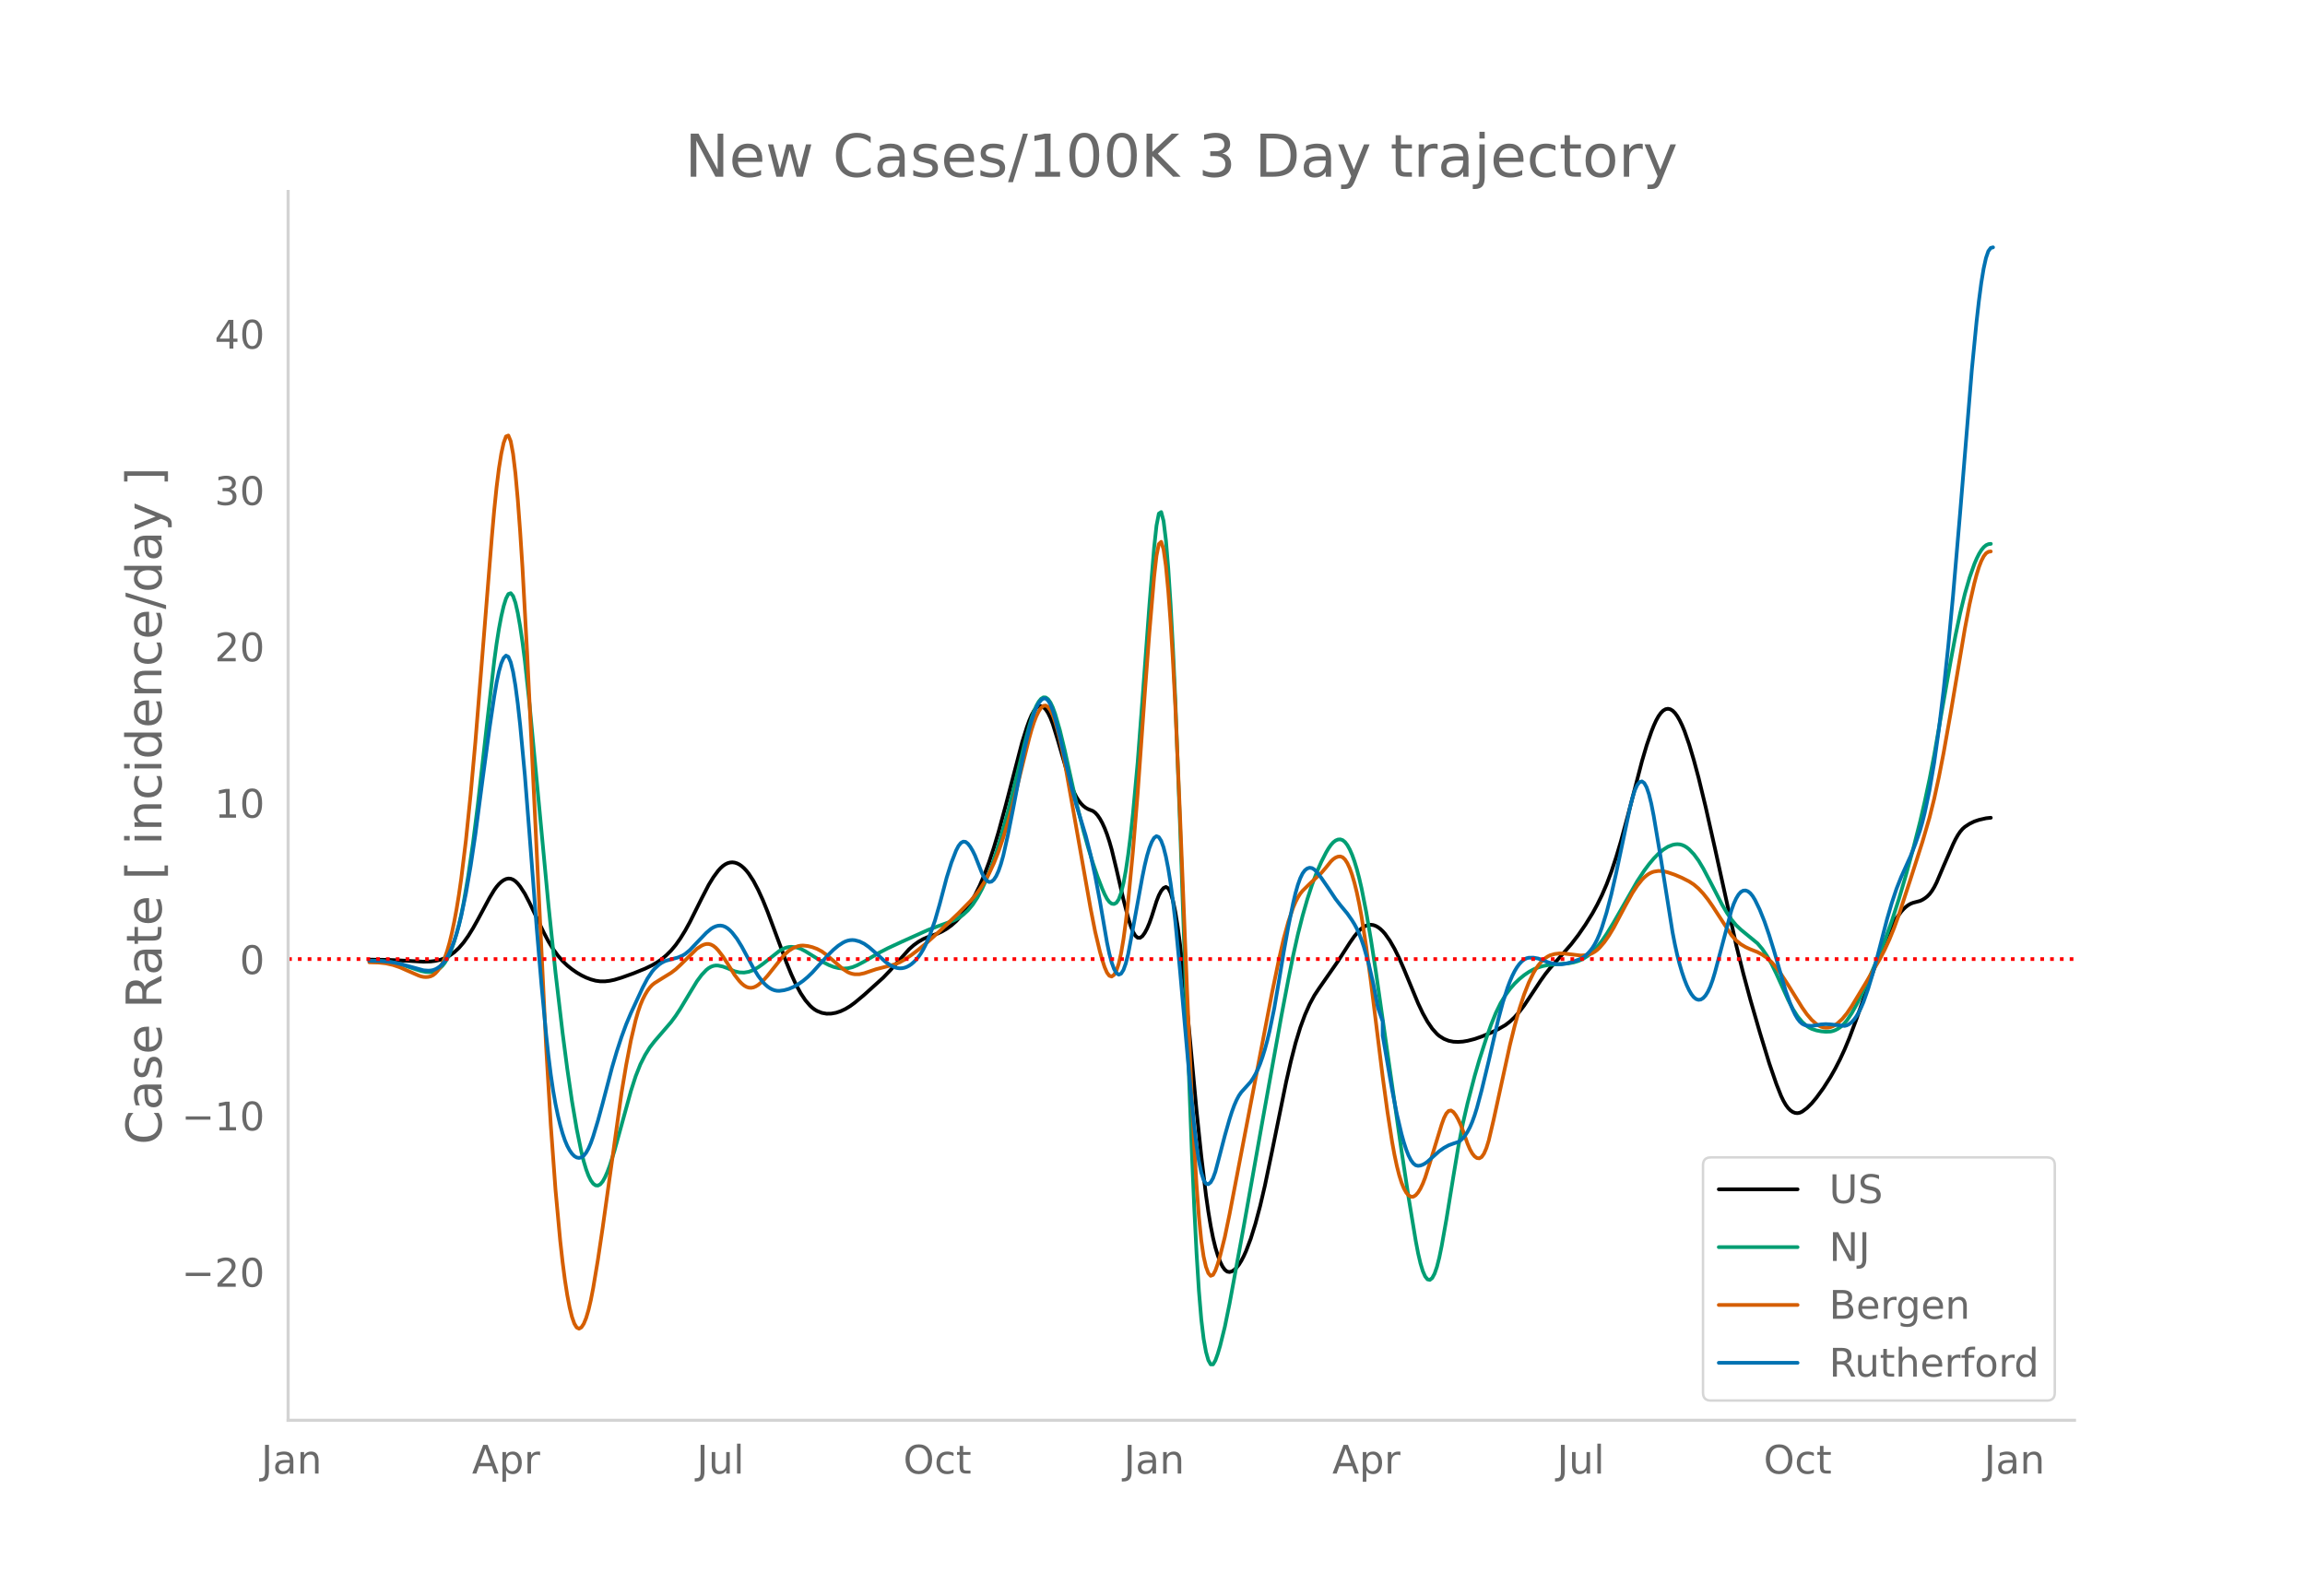 <svg height="864" viewBox="0 0 936 648" width="1248" xmlns="http://www.w3.org/2000/svg" xmlns:xlink="http://www.w3.org/1999/xlink"><defs><style>*{stroke-linecap:butt;stroke-linejoin:round}</style></defs><g id="figure_1"><path d="M0 648h936V0H0z" style="fill:#fff" id="patch_1"/><g id="axes_1"><path d="M117 576.72h725.4V77.76H117z" style="fill:none" id="patch_2"/><path clip-path="url(#pb356f3d63e)" d="m149.973 389.67 7.657.094 5.742.279 8.614.47 2.872-.09 1.914-.23 1.914-.432 1.915-.664 1.914-1.008 1.914-1.379 1.914-1.768 1.914-2.229 1.915-2.703 1.914-3.097L194 373.5l4.786-8.91 1.914-3.183.957-1.325.957-1.11.957-.895.957-.68.958-.456.957-.204.957.081.957.372.957.664.957.946.957 1.186 1.915 2.956 1.914 3.696 5.742 11.998 1.915 3.649 1.914 3.124 1.914 2.615 1.914 2.207 1.915 1.83 1.914 1.535 1.914 1.328 1.914 1.124 1.915.927 1.914.73 1.914.523 1.914.264 1.915-.004 1.914-.228 1.914-.405 2.871-.867 4.786-1.709 4.786-1.941 2.87-1.395 1.915-1.092 1.914-1.334 1.915-1.602 1.914-1.896 1.914-2.29 1.914-2.707 1.915-3.104 1.914-3.478 4.785-9.598 2.872-5.553 1.914-3.113 1.914-2.59.957-1.063.957-.869.958-.67.957-.47.957-.27.957-.08.957.108.957.293.957.479.957.664.958.845.957 1.026.957 1.206 1.914 2.948 1.914 3.636 1.914 4.199 1.915 4.724 3.828 10.277 3.829 10.305 1.914 4.689 1.914 4.19 1.914 3.534 1.915 2.87 1.914 2.221.957.873.957.716.957.562 1.914.758 1.915.348 1.914-.039 1.914-.345 1.914-.632 1.915-.91 1.914-1.163 1.914-1.402 3.829-3.205 7.657-6.911 2.87-2.987 7.658-8.568 1.914-1.691 1.914-1.37 1.915-1.093 1.914-.828 3.828-1.358 1.914-.888 1.915-1.112 1.914-1.397 1.914-1.697 1.914-2.049 1.915-2.412 1.914-2.808 1.914-3.327 1.914-3.88 1.915-4.488 1.914-5.154 1.914-5.808 1.914-6.41 2.872-10.639 6.7-25.755 1.914-6.09.957-2.64.957-2.242.957-1.722.957-1.18.957-.635.957-.094.958.433.957.95.957 1.461.957 1.975.957 2.488 1.914 6.189 4.786 16.431.957 2.754.957 2.335.957 1.915.957 1.512.957 1.193.958.957.957.739.957.52 1.914.759.957.708.957 1.051.957 1.396.958 1.74.957 2.092.957 2.48.957 2.906.957 3.338 1.914 7.925 2.872 12.435 1.914 7.408.957 3.118.957 2.392.957 1.615.957.838.957.061.958-.689.957-1.308.957-1.795.957-2.257.957-2.718 1.914-6.082.957-2.44.957-1.794.958-1.148.957-.442.957.561.957 1.86.957 3.22.957 4.578.957 5.938.957 7.231 1.915 17.042 1.914 19.42 2.871 31.01 1.915 18.41 1.914 15.942.957 6.7.957 5.767.957 4.836.957 3.932.957 3.168.957 2.542.958 1.944.957 1.347.957.75.957.176.957-.277.957-.61.957-.919.957-1.227.958-1.533.957-1.827.957-2.108 1.914-5.053 1.914-6.151 1.914-7.184 1.915-8.2 2.871-13.776 5.743-28.26 1.914-8.394 1.914-7.464 1.914-6.296 1.915-5.183 1.914-4.332 1.914-3.548 1.914-2.883 7.657-11 4.786-7.447 1.914-2.73 1.914-2.273.958-.856.957-.665.957-.473.957-.276.957-.074.957.13.957.332.957.534.958.725.957.907.957 1.088 1.914 2.71 1.914 3.339 1.914 3.874 1.915 4.397 5.742 13.879 1.915 4.045 1.914 3.433 1.914 2.798 1.914 2.14.957.824 1.915 1.198 1.914.763 1.914.376 1.914.08 1.915-.13 1.914-.32 2.871-.735 2.872-1.006 3.828-1.588 2.871-1.386 2.872-1.653 1.914-1.462 1.914-1.826 1.914-2.174 1.915-2.509 2.871-4.318 3.829-5.788 1.914-2.676 1.914-2.397 4.786-5.351 3.828-4.388 2.871-3.732 2.872-4.166 2.871-4.625 1.914-3.496 1.915-3.89 1.914-4.425 1.914-5.105 1.914-5.788 1.915-6.399 2.87-10.599 5.744-22.124 1.914-6.463 1.914-5.53.957-2.402.957-2.093.957-1.719.958-1.332.957-.945.957-.56.957-.178.957.199.957.576.957.954.957 1.324.958 1.666.957 1.978.957 2.284 1.914 5.477 1.914 6.43 1.914 7.12 2.872 11.88 3.828 17.02 8.614 39.214 2.872 11.484 2.871 10.63 3.829 13.234 3.828 12.535 2.871 8.35 1.915 4.849.957 1.987.957 1.644.957 1.302.957.965.957.653.957.367.957.088.958-.193.957-.458 1.914-1.433 1.914-1.89 1.914-2.297 2.872-3.944 2.871-4.497 1.914-3.383 1.915-3.725 1.914-4.137 1.914-4.619 2.871-7.668 3.829-10.889 3.828-10.832 2.872-7.477 1.914-4.466 1.914-3.987 1.914-3.33 1.915-2.63.957-1.054.957-.884.957-.714.957-.544.957-.374 2.872-.765.957-.458.957-.594.957-.743.957-.967.957-1.263.957-1.573.957-1.884 2.872-6.762 3.828-8.784.957-1.964.957-1.696.958-1.41.957-1.124.957-.853 1.914-1.251 1.914-.93 1.915-.65 2.87-.654 1.915-.205h0" style="fill:none;stroke:#000;stroke-linecap:round;stroke-width:1.5" id="line2d_1"/><path clip-path="url(#pb356f3d63e)" d="m149.973 390.133 4.785.117 2.872.272 2.871.499 2.871.747 5.743 1.928 1.914.616 1.915.374 1.914.073.957-.137.957-.317.957-.508.957-.698.957-.905.958-1.196.957-1.571.957-1.963.957-2.355.957-2.746.957-3.153.957-3.63.957-4.18.957-4.742 1.915-11.168 1.914-13.25L194 327.078l3.829-33.8 2.871-24.891.957-7.041.957-6.06.957-5.08.957-4.1.958-3.074.957-1.822.957-.342.957 1.181.957 2.706.957 4.186.957 5.447.957 6.488.958 7.485 1.914 17.885 4.785 50.735 2.872 30.445 2.871 27.544 2.871 24.477 1.915 14.67 1.914 13.106 1.914 11.298 1.914 9.367.957 3.802.958 3.178.957 2.552.957 1.928.957 1.304.957.69.957.083.957-.52.957-1.123.958-1.704.957-2.173.957-2.526 1.914-6.049 6.7-24.316 1.914-5.96 1.914-4.845 1.915-3.798 1.914-3.087 1.914-2.474 6.7-7.772 1.914-2.582 1.914-2.92 3.829-6.385 2.871-4.726 1.914-2.583 1.915-2.029.957-.744.957-.548.957-.352.957-.157.957.029 1.914.403 1.915.696 2.871 1.225 1.914.444 1.915.08 1.914-.32 1.914-.73 1.914-1.107 1.914-1.36 6.7-5.295 1.915-1.033.957-.33.957-.204.957-.08 1.914.18 1.914.6 1.915 1.012 6.7 4.154 2.87 1.467 1.915.747 1.914.476 1.915.202 1.914-.11 1.914-.459 1.914-.776 2.872-1.52 5.742-3.41 3.829-1.985 5.742-2.668 10.529-4.734 3.828-1.445 6.7-2.427 1.914-.988 1.915-1.37 1.914-1.766 1.914-2.276 1.914-2.908 1.914-3.554 1.915-4.244 1.914-4.945 1.914-5.618 1.914-6.263 2.872-10.497 2.871-11.537 3.829-15.833 1.914-7.202.957-3.203.957-2.722.957-2.212.957-1.7.957-1.176.958-.593.957.047.957.702.957 1.355.957 2.008.957 2.635 1.914 6.595 1.915 7.913 4.785 21.588 2.872 11.37 1.914 6.836 1.914 6.231 1.914 5.59 1.915 4.937.957 2.19.957 1.819.957 1.277.957.7.957.122.957-.512.957-1.436.957-2.65.958-3.922.957-5.193.957-6.45.957-7.644.957-8.77 1.914-20.877 1.915-25.195 2.87-38.946 1.915-23.237.957-8.83.957-4.878.957-.614.958 3.65.957 7.82.957 11.514.957 14.732.957 17.857.957 20.98 1.914 50.996 2.872 82.072 1.914 50.303.957 22.312.957 18.861.957 15.177.958 11.492.957 7.973.957 5.276.957 3.403.957 1.695.957-.014.957-1.615.957-2.684.957-3.219 1.915-7.72 1.914-9.4 5.743-31.263 7.657-43.11 7.657-42.527 2.87-15.087 1.915-9.457 1.914-8.561 1.915-7.572 1.914-6.676 1.914-5.874 1.914-5.08 1.915-4.366 1.914-3.728.957-1.612.957-1.37.957-1.06.957-.734.957-.408.957-.071.958.326.957.782.957 1.25.957 1.72.957 2.187.957 2.659.957 3.14.957 3.635.958 4.13 1.914 9.728 1.914 11.254 1.914 12.338 4.786 33.505 5.743 40.022 2.87 18.95 2.872 17.418.957 5.02.958 4.112.957 3.14.957 2.169.957 1.193.957.212.957-.777.957-1.767.957-2.757.957-3.747.958-4.671 1.914-10.786 2.871-17.679 1.914-11.49 1.915-9.822 1.914-8.288 2.871-11.021 1.914-6.597 2.872-8.93 1.914-5.378 1.914-4.737 1.915-3.92 1.914-3.157 1.914-2.641 1.914-2.191 1.914-1.833 1.915-1.565 1.914-1.302 1.914-1.044 1.914-.794 1.915-.557 1.914-.375 2.871-.275 5.743-.465 1.914-.362 1.914-.572 1.915-.861 1.914-1.232 1.914-1.614 1.914-2.03 1.915-2.451 1.914-2.796 2.871-4.69 9.571-16.738 2.872-4.362 1.914-2.569 1.914-2.287 1.914-1.962 1.915-1.596 1.914-1.211 1.914-.751.957-.197.957-.072.958.074.957.242.957.414.957.588.957.758 1.914 1.996 1.914 2.606 1.915 3.206 2.871 5.44 4.786 9.275 1.914 3.239 1.914 2.816 1.914 2.303 1.915 1.796 6.7 5.511 1.914 2.258 1.914 2.792 1.914 3.365 1.914 3.947 4.786 10.592 1.914 3.683 1.914 3.021 1.915 2.294 1.914 1.658.957.624.957.488 1.914.63 1.915.372 1.914.173 1.914-.083.957-.218.957-.354.957-.49.958-.632.957-.793.957-.975.957-1.16 1.914-2.871 1.914-3.412 1.915-3.758 2.871-6.231 3.828-8.83 2.872-7.185 2.871-8.013 2.872-8.909 2.87-9.76 2.872-10.431 2.872-11.275 1.914-8.284 1.914-8.985 1.914-9.903 2.872-16.461 3.828-21.717 1.914-10.202 1.915-9.103 1.914-7.853 1.914-6.624 1.914-5.414.957-2.248.958-1.91.957-1.542.957-1.168.957-.795.957-.42.957-.118h0" style="fill:none;stroke:#009e73;stroke-linecap:round;stroke-width:1.5" id="line2d_2"/><path clip-path="url(#pb356f3d63e)" d="m149.973 390.759 3.828.108 2.872.316 2.87.639 2.872.977 2.872 1.284 4.785 2.096.957.318.957.195.958.062.957-.072.957-.22.957-.443.957-.742.957-1.056.957-1.37.957-1.708.958-2.164.957-2.738.957-3.337.957-3.935.957-4.534.957-5.149.957-5.846.957-6.625 1.915-15.64 1.914-18.682 1.914-21.144 2.871-35.603 3.829-47.805.957-10.814.957-9.293.957-7.646.957-5.999.957-4.35.958-2.608.957-.383.957 2.32.957 5.121.957 7.92.957 10.639.957 12.941.957 14.831 1.915 35.084 7.657 158.942 1.914 32.223 1.914 26.208 1.914 20.774.957 8.565.958 7.358.957 6.158.957 4.988.957 3.848.957 2.714.957 1.58.957.467.957-.54.957-1.443.958-2.322.957-3.204.957-4.084.957-4.92 1.914-11.457 1.914-12.883 7.657-54.79 1.915-11.47 1.914-9.962 1.914-8.177.957-3.318.957-2.802.957-2.304.958-1.903.957-1.6.957-1.316.957-1.033.957-.772 3.829-2.395 2.87-1.763 1.915-1.45 1.914-1.766 6.7-6.597 1.914-1.253.958-.434.957-.246.957-.002.957.252.957.507.957.761.957 1.004 1.914 2.487 1.915 2.925 2.871 4.634 1.914 2.462.957 1.002.958.804.957.567.957.32.957.076.957-.171.957-.407.957-.597 1.914-1.613 1.915-2.138 6.7-8.393 1.914-1.72 1.914-1.197 1.914-.711.957-.177.958-.058 1.914.2 1.914.472 1.914.708 1.914 1.016 1.915 1.397 6.7 5.764 1.914 1.242.957.424.957.292.957.16 1.914-.012 1.915-.405 4.785-1.626 7.657-1.989 1.914-.795 1.915-1.06 2.87-1.92 2.872-2.18 3.829-3.191 4.785-4.33 7.657-7.302 4.786-4.86 1.914-2.257 1.914-2.562 1.915-2.98 1.914-3.507 1.914-4.085 1.914-4.836 1.915-5.626 1.914-6.358 1.914-7.03 2.871-11.646 3.829-15.306.957-3.43.957-2.966.957-2.467.957-1.968.957-1.45.958-.841.957-.14.957.578.957 1.299.957 2.017.957 2.715.957 3.312.957 3.804 1.915 9.024 2.871 16.075 7.657 43.404 1.914 9.692 1.914 8.033.958 3.382.957 2.913.957 2.213.957 1.282.957.304.957-.673.957-1.687.957-2.882.957-4.258.958-5.67.957-7.083.957-8.446 1.914-20.006 1.914-23.36 2.872-40.227 1.914-25.54 1.914-22.49.957-8.463.957-4.823.957-.916.958 2.991.957 6.799.957 10.108.957 12.919.957 15.631.957 18.343 1.914 44.525 2.872 71.297 1.914 43.337.957 19.116.957 16.088.957 12.86.958 9.633.957 6.55.957 4.198.957 2.575.957 1.096.957-.38.957-1.77.957-2.713.957-3.21 1.915-7.646 1.914-9.245 17.228-89.796 2.871-13.872 1.915-8.322 1.914-6.977 1.914-5.594.957-2.253.957-1.884.957-1.516.958-1.176 2.87-2.82 4.787-4.472 1.914-2.239 1.914-2.381.957-.913.957-.646.957-.381.957-.088.958.337.957.897.957 1.482.957 2.067.957 2.653.957 3.246.957 3.872.957 4.536.958 5.204 1.914 12.381 1.914 14.219 2.871 23.2 1.915 15.467 1.914 14.057 1.914 12.358.957 5.215.957 4.492.957 3.77.958 3.047.957 2.337.957 1.692.957 1.11.957.54.957-.028.957-.588.957-1.096.958-1.554.957-2.002.957-2.45 1.914-5.948 4.786-15.623.957-2.655.957-1.877.957-1.028.957-.18.957.632.957 1.248.957 1.673.958 2.057.957 2.443 1.914 5.436.957 2.238.957 1.717.957 1.196.957.674.957.126.958-.558.957-1.377.957-2.224.957-3.07 1.914-8.142 6.7-30.69 1.914-7.723 1.914-6.878 1.915-5.875 1.914-4.868 1.914-3.915.957-1.619.957-1.394.958-1.175.957-.98.957-.813.957-.65.957-.485 1.914-.547 1.914-.22 1.915.04 6.7.798 1.914-.123 1.914-.462.957-.4.957-.555.957-.717.958-.88 1.914-2.22 1.914-2.717 1.914-3.187 4.786-9.025 2.871-5.161 1.914-2.9 1.915-2.4.957-.974.957-.816.957-.656.957-.497.957-.342 1.914-.312 1.915.108 1.914.472 2.871.991 2.872 1.233 2.871 1.458 1.914 1.247 1.914 1.64 1.915 2.037 1.914 2.407 1.914 2.749 7.657 11.784 1.914 2.126 1.915 1.55 1.914 1.133 1.914.88 2.871 1.127 1.915 1.02 1.914 1.313 1.914 1.745 1.914 2.21 1.915 2.634 2.871 4.4 5.743 9.25 1.914 2.715 1.914 2.235 1.914 1.715.958.623.957.456.957.29.957.124.957-.041.957-.202.957-.359.957-.513.957-.669 1.915-1.787 1.914-2.328 1.914-2.844 5.743-9.494 5.743-9.751 1.914-3.694 1.914-4.163 1.914-4.7 1.915-5.306 4.785-14.643 4.786-14.96 2.871-9.845 1.914-7.692 1.915-8.842 1.914-9.822 2.871-16.247 5.743-34.074 1.914-10.01 1.914-8.432.957-3.598.958-3.085.957-2.478.957-1.854.957-1.229.957-.604.957-.146h0" style="fill:none;stroke:#d55e00;stroke-linecap:round;stroke-width:1.5" id="line2d_3"/><path clip-path="url(#pb356f3d63e)" d="m149.973 390.139 4.785.108 2.872.25 2.871.456 2.871.675 8.614 2.386 1.915.135.957-.049.957-.173.957-.343.957-.521.957-.7.957-.893.958-1.162.957-1.507.957-1.866.957-2.227.957-2.585.957-2.957.957-3.38.957-3.86 1.915-9.186 1.914-11.094 1.914-12.801 2.871-21.883 2.872-21.23 1.914-12.94.957-5.615.957-4.516.957-3.34.957-2.162.958-.94.957.51.957 2.185.957 3.907.957 5.627.957 7.289.957 8.649 1.915 20.416 1.914 24.293 2.871 37.46 1.914 22.792 1.915 20.527.957 8.79.957 7.657.957 6.523.957 5.436.957 4.585.957 3.967.957 3.397.958 2.827.957 2.27.957 1.785.957 1.372.957.973.957.574.957.174.957-.234.957-.691.958-1.196.957-1.71.957-2.224.957-2.71 1.914-6.31 1.914-7.032 3.829-14.615 1.914-6.49 1.914-5.864 1.915-5.203 1.914-4.548 4.785-10.346 1.915-3.652 1.914-2.847.957-1.12 1.914-1.751.957-.662.958-.521.957-.381 4.785-1.294 1.914-.828.958-.584 1.914-1.572 2.871-3.045 3.829-3.995 1.914-1.62.957-.578.957-.418.957-.254.957-.065.957.149.958.368.957.587.957.802.957.99 1.914 2.474 1.914 3.114 4.786 8.826 1.914 3.119 1.914 2.516.958 1.003.957.835.957.668.957.506.957.345.957.182.957.029 1.915-.252 1.914-.536 1.914-.813 1.914-1.08 1.915-1.336 1.914-1.594 1.914-1.853 2.871-3.21 3.829-4.179 1.914-1.894 1.914-1.593 1.915-1.248.957-.468.957-.334.957-.196.957-.058.957.077 1.914.508 1.915.935 1.914 1.354 2.871 2.494 3.829 3.503 1.914 1.328 1.914.92.957.26.957.112.957-.032.958-.18.957-.334.957-.494.957-.655.957-.816.957-.978.957-1.146.957-1.351.958-1.592.957-1.84 1.914-4.43 1.914-5.5 1.914-6.643 2.872-10.878 1.914-6.084 1.914-4.915.957-1.83.957-1.204.958-.548.957.107.957.738.957 1.237.957 1.608.957 1.951 1.914 4.852.957 2.4.958 1.827.957 1.17.957.512.957-.144.957-.8.957-1.458.957-2.113.957-2.768.958-3.423 1.914-8.511 1.914-9.619 4.786-25.064 1.914-8.128.957-3.445.957-2.912.957-2.36.957-1.81.957-1.258.958-.685.957-.005.957.784.957 1.593.957 2.403.957 3.158 1.914 7.486 2.872 12.42 1.914 8.2 1.914 7.185 1.914 6.182 1.915 6.301 1.914 7.543 1.914 8.836 1.914 10.136 2.872 16.78.957 4.58.957 3.603.957 2.626.957 1.65.957.659.957-.398.958-1.521.957-2.659.957-3.795 1.914-10.193 3.829-21.035.957-4.68.957-3.972.957-3.206.957-2.438.957-1.644.957-.701.957.386.957 1.504.958 2.62.957 3.738.957 4.858.957 5.994.957 7.148.957 8.305 1.914 19.967 3.829 43.337 1.914 19.753.957 7.93.957 6.308.958 4.688.957 3.067.957 1.503.957.231.957-.752.957-1.678.957-2.602 1.914-7.262 1.915-7.363 1.914-6.725.957-2.994.957-2.607.957-2.2.957-1.791.958-1.384 3.828-4.24.957-1.433.957-1.637.957-1.93.957-2.307.958-2.702.957-3.097.957-3.5.957-3.939 1.914-9.315 1.914-11.186 1.915-11.59 1.914-10.526 1.914-9.364.957-4.034.957-3.37.957-2.674.958-1.976.957-1.3.957-.738.957-.288.957.14.957.569.957.965 1.915 2.492 2.87 4.17 2.872 4.318 1.914 2.481 2.872 3.46 1.914 2.75.957 1.554.957 1.782.957 2.11.958 2.46.957 2.808 1.914 6.668 1.914 8.218 1.914 9.913 1.915 5.551v5.717l3.828 22.054 1.914 9.79 1.915 8.136.957 3.427.957 2.943.957 2.404.957 1.856.957 1.307.957.758.957.24.958-.125.957-.337.957-.517.957-.698 4.785-4.266 1.915-1.357 1.914-1.041 1.914-.708 1.914-.618.958-.61.957-.892.957-1.174.957-1.467.957-1.815.957-2.22.957-2.635.957-3.05 1.915-7.148 2.87-11.892 3.83-16.65 1.914-7.128 1.914-6.019.957-2.548.957-2.23.957-1.912.957-1.598.957-1.304.958-1.033.957-.765.957-.498.957-.244 1.914-.027 1.914.35 1.915.7 1.914.763 1.914.542 1.914.297 1.915.01 1.914-.287 2.871-.807 2.872-1.122.957-.524.957-.693.957-.874.957-1.056.957-1.253.957-1.522.957-1.864.958-2.22.957-2.578 1.914-6.169 1.914-7.31 1.914-8.395 5.743-27.151.957-3.817.957-2.992.957-2.101.958-1.21.957-.303.957.68.957 1.735.957 2.808.957 3.88.957 4.876 2.872 17.109 4.785 30.18.957 4.93.957 4.323.958 3.732.957 3.233.957 2.821.957 2.429.957 2.035.957 1.637.957 1.216.957.77.957.32.958-.13.957-.58.957-1.04.957-1.536.957-2.074.957-2.619.957-3.164 6.7-25.253.957-2.645.957-2.117.957-1.587.958-1.06.957-.54.957-.072.957.348.957.758.957 1.168.957 1.56 1.915 3.951 1.914 4.777 1.914 5.551 1.914 6.195 4.786 16.41 1.914 5.335.957 2.32.957 2.015.957 1.638.958 1.247.957.857.957.49.957.245 1.914.134 1.914-.262 1.915-.348 1.914-.122 1.914.11 5.743.621.957-.245.957-.504.957-.764.957-1.027.957-1.312.958-1.617.957-1.926.957-2.237 1.914-5.39 1.914-6.367 1.914-7.091 3.829-14.768 1.914-6.56 1.914-5.78 1.915-4.85 3.828-8.52 1.914-4.833 1.915-5.529.957-3.349.957-3.817 1.914-9.049 1.914-11.183 1.915-13.566 1.914-15.912 1.914-18.063 1.914-20.163 2.872-33.539 4.785-58.473 1.914-19.526.958-8.454.957-7.278.957-5.822.957-4.307.957-2.792.957-1.28.957-.26h0" style="fill:none;stroke:#0072b2;stroke-linecap:round;stroke-width:1.5" id="line2d_4"/><path clip-path="url(#pb356f3d63e)" d="M117 389.443h725.4" style="fill:none;stroke:red;stroke-dasharray:1.5,2.475;stroke-dashoffset:0;stroke-width:1.5" id="line2d_5"/><path d="M117 576.72V77.76" style="fill:none;stroke:#d3d3d3;stroke-linecap:square;stroke-linejoin:miter;stroke-width:1.25" id="patch_3"/><path d="M117 576.72h725.4" style="fill:none;stroke:#d3d3d3;stroke-linecap:square;stroke-linejoin:miter;stroke-width:1.25" id="patch_4"/><g id="matplotlib.axis_1"><g id="xtick_1"><g style="fill:#696969" transform="matrix(.16 0 0 -.16 106.055 598.378)" id="text_1"><defs><path d="M9.813 72.906h9.859V5.078q0-13.187-5-19.14-5-5.954-16.094-5.954h-3.75v8.297h3.078q6.531 0 9.219 3.672Q9.813-4.39 9.813 5.078z" id="DejaVuSans-74"/><path d="M34.281 27.484q-10.89 0-15.093-2.484-4.204-2.484-4.204-8.5 0-4.781 3.157-7.594 3.156-2.797 8.562-2.797 7.485 0 12 5.297 4.516 5.297 4.516 14.078v2zm17.922 3.72V0H43.22v8.297Q40.14 3.328 35.547.953q-4.594-2.375-11.234-2.375-8.391 0-13.36 4.719Q6 8.016 6 15.922q0 9.219 6.172 13.906 6.187 4.688 18.437 4.688h12.61v.89q0 6.203-4.078 9.594-4.078 3.39-11.453 3.39-4.688 0-9.141-1.124-4.438-1.125-8.531-3.375v8.312q4.921 1.906 9.562 2.844 4.64.953 9.031.953 11.875 0 17.735-6.156 5.86-6.14 5.86-18.64z" id="DejaVuSans-97"/><path d="M54.89 33.016V0h-8.984v32.719q0 7.765-3.031 11.61-3.031 3.858-9.078 3.858-7.281 0-11.484-4.64-4.204-4.625-4.204-12.64V0H9.08v54.688h9.03v-8.5q3.235 4.937 7.594 7.374Q30.078 56 35.797 56q9.422 0 14.25-5.828 4.844-5.828 4.844-17.156z" id="DejaVuSans-110"/></defs><use xlink:href="#DejaVuSans-74"/><use x="29.492" xlink:href="#DejaVuSans-97"/><use x="90.771" xlink:href="#DejaVuSans-110"/></g></g><g id="xtick_2"><g style="fill:#696969" transform="matrix(.16 0 0 -.16 191.646 598.378)" id="text_2"><defs><path d="M34.188 63.188 20.797 26.906h26.812zm-5.579 9.718h11.188L67.578 0h-10.25l-6.64 18.703h-32.86L11.188 0H.78z" id="DejaVuSans-65"/><path d="M18.11 8.203v-29H9.077v75.484h9.031v-8.296q2.844 4.875 7.157 7.234Q29.594 56 35.594 56q9.968 0 16.187-7.906 6.235-7.907 6.235-20.797T51.78 6.484q-6.218-7.906-16.187-7.906-6 0-10.328 2.375-4.313 2.375-7.157 7.25zm30.578 19.094q0 9.906-4.079 15.547-4.078 5.64-11.203 5.64-7.14 0-11.218-5.64-4.079-5.64-4.079-15.547 0-9.906 4.078-15.547 4.079-5.64 11.22-5.64 7.124 0 11.202 5.64t4.078 15.547z" id="DejaVuSans-112"/><path d="M41.11 46.297q-1.516.875-3.297 1.281Q36.03 48 33.89 48q-7.625 0-11.703-4.953-4.079-4.953-4.079-14.234V0H9.08v54.688h9.03v-8.5q2.844 4.984 7.375 7.39Q30.031 56 36.531 56q.922 0 2.047-.125 1.125-.11 2.484-.36z" id="DejaVuSans-114"/></defs><use xlink:href="#DejaVuSans-65"/><use x="68.408" xlink:href="#DejaVuSans-112"/><use x="131.885" xlink:href="#DejaVuSans-114"/></g></g><g id="xtick_3"><g style="fill:#696969" transform="matrix(.16 0 0 -.16 282.93 598.378)" id="text_3"><defs><path d="M8.5 21.578v33.11h8.984V21.922q0-7.766 3.016-11.656 3.031-3.875 9.094-3.875 7.265 0 11.484 4.64 4.234 4.64 4.234 12.656v31h8.985V0h-8.984v8.406Q42.047 3.422 37.718 1q-4.313-2.422-10.032-2.422-9.421 0-14.312 5.86Q8.5 10.296 8.5 21.578zM31.11 56z" id="DejaVuSans-117"/><path d="M9.422 75.984h8.984V0H9.422z" id="DejaVuSans-108"/></defs><use xlink:href="#DejaVuSans-74"/><use x="29.492" xlink:href="#DejaVuSans-117"/><use x="92.871" xlink:href="#DejaVuSans-108"/></g></g><g id="xtick_4"><g style="fill:#696969" transform="matrix(.16 0 0 -.16 366.806 598.378)" id="text_4"><defs><path d="M39.406 66.219q-10.75 0-17.078-8.016-6.312-8-6.312-21.828 0-13.766 6.312-21.781 6.328-8 17.078-8 10.735 0 17.016 8 6.281 8.015 6.281 21.781 0 13.828-6.281 21.828-6.281 8.016-17.016 8.016zm0 8q15.328 0 24.5-10.281 9.188-10.282 9.188-27.563 0-17.234-9.188-27.516-9.172-10.28-24.5-10.28-15.375 0-24.593 10.25-9.204 10.265-9.204 27.546t9.204 27.563q9.218 10.28 24.593 10.28z" id="DejaVuSans-79"/><path d="M48.781 52.594v-8.407q-3.812 2.11-7.64 3.157-3.828 1.047-7.735 1.047-8.75 0-13.593-5.547-4.829-5.532-4.829-15.547 0-10.016 4.829-15.563 4.843-5.53 13.593-5.53 3.907 0 7.735 1.046 3.828 1.047 7.64 3.156V2.094Q45.016.344 40.984-.531q-4.015-.89-8.562-.89-12.36 0-19.64 7.765-7.266 7.765-7.266 20.953 0 13.375 7.343 21.031Q20.22 56 33.016 56q4.14 0 8.093-.86 3.953-.843 7.672-2.546z" id="DejaVuSans-99"/><path d="M18.313 70.219V54.688h18.5v-6.985h-18.5V18.016q0-6.688 1.828-8.594 1.828-1.906 7.453-1.906h9.218V0h-9.218q-10.407 0-14.36 3.875-3.953 3.89-3.953 14.14v29.688H2.687v6.984h6.594V70.22z" id="DejaVuSans-116"/></defs><use xlink:href="#DejaVuSans-79"/><use x="78.711" xlink:href="#DejaVuSans-99"/><use x="133.691" xlink:href="#DejaVuSans-116"/></g></g><g id="xtick_5"><g style="fill:#696969" transform="matrix(.16 0 0 -.16 456.36 598.378)" id="text_5"><use xlink:href="#DejaVuSans-74"/><use x="29.492" xlink:href="#DejaVuSans-97"/><use x="90.771" xlink:href="#DejaVuSans-110"/></g></g><g id="xtick_6"><g style="fill:#696969" transform="matrix(.16 0 0 -.16 540.994 598.378)" id="text_6"><use xlink:href="#DejaVuSans-65"/><use x="68.408" xlink:href="#DejaVuSans-112"/><use x="131.885" xlink:href="#DejaVuSans-114"/></g></g><g id="xtick_7"><g style="fill:#696969" transform="matrix(.16 0 0 -.16 632.28 598.378)" id="text_7"><use xlink:href="#DejaVuSans-74"/><use x="29.492" xlink:href="#DejaVuSans-117"/><use x="92.871" xlink:href="#DejaVuSans-108"/></g></g><g id="xtick_8"><g style="fill:#696969" transform="matrix(.16 0 0 -.16 716.154 598.378)" id="text_8"><use xlink:href="#DejaVuSans-79"/><use x="78.711" xlink:href="#DejaVuSans-99"/><use x="133.691" xlink:href="#DejaVuSans-116"/></g></g><g id="xtick_9"><g style="fill:#696969" transform="matrix(.16 0 0 -.16 805.709 598.378)" id="text_9"><use xlink:href="#DejaVuSans-74"/><use x="29.492" xlink:href="#DejaVuSans-97"/><use x="90.771" xlink:href="#DejaVuSans-110"/></g></g></g><g id="matplotlib.axis_2"><g id="ytick_1"><g style="fill:#696969" transform="matrix(.16 0 0 -.16 73.733 522.501)" id="text_10"><defs><path d="M10.594 35.5h62.593v-8.297H10.594z" id="DejaVuSans-8722"/><path d="M19.188 8.297h34.421V0H7.33v8.297q5.609 5.812 15.296 15.594 9.703 9.797 12.188 12.64 4.734 5.313 6.609 9 1.89 3.688 1.89 7.25 0 5.813-4.078 9.469-4.078 3.672-10.625 3.672-4.64 0-9.797-1.61-5.14-1.609-11-4.89v9.969Q13.767 71.78 18.938 73q5.188 1.219 9.485 1.219 11.328 0 18.062-5.672 6.735-5.656 6.735-15.125 0-4.5-1.688-8.531-1.672-4.016-6.125-9.485-1.218-1.422-7.765-8.187-6.532-6.766-18.453-18.922z" id="DejaVuSans-50"/><path d="M31.781 66.406q-7.61 0-11.453-7.5Q16.5 51.422 16.5 36.375q0-14.984 3.828-22.484 3.844-7.5 11.453-7.5 7.672 0 11.5 7.5 3.844 7.5 3.844 22.484 0 15.047-3.844 22.531-3.828 7.5-11.5 7.5zm0 7.813q12.266 0 18.735-9.703 6.468-9.688 6.468-28.141 0-18.406-6.468-28.11-6.47-9.687-18.735-9.687-12.25 0-18.718 9.688-6.47 9.703-6.47 28.109 0 18.453 6.47 28.14Q19.53 74.22 31.78 74.22z" id="DejaVuSans-48"/></defs><use xlink:href="#DejaVuSans-8722"/><use x="83.789" xlink:href="#DejaVuSans-50"/><use x="147.412" xlink:href="#DejaVuSans-48"/></g></g><g id="ytick_2"><g style="fill:#696969" transform="matrix(.16 0 0 -.16 73.733 459.011)" id="text_11"><defs><path d="M12.406 8.297h16.11v55.625l-17.532-3.516v8.985l17.438 3.515h9.86V8.296H54.39V0H12.406z" id="DejaVuSans-49"/></defs><use xlink:href="#DejaVuSans-8722"/><use x="83.789" xlink:href="#DejaVuSans-49"/><use x="147.412" xlink:href="#DejaVuSans-48"/></g></g><g id="ytick_3"><use xlink:href="#DejaVuSans-48" style="fill:#696969" transform="matrix(.16 0 0 -.16 97.32 395.521)" id="text_12"/></g><g id="ytick_4"><g style="fill:#696969" transform="matrix(.16 0 0 -.16 87.14 332.031)" id="text_13"><use xlink:href="#DejaVuSans-49"/><use x="63.623" xlink:href="#DejaVuSans-48"/></g></g><g id="ytick_5"><g style="fill:#696969" transform="matrix(.16 0 0 -.16 87.14 268.541)" id="text_14"><use xlink:href="#DejaVuSans-50"/><use x="63.623" xlink:href="#DejaVuSans-48"/></g></g><g id="ytick_6"><g style="fill:#696969" transform="matrix(.16 0 0 -.16 87.14 205.052)" id="text_15"><defs><path d="M40.578 39.313Q47.656 37.797 51.625 33q3.984-4.781 3.984-11.813 0-10.78-7.422-16.703-7.421-5.906-21.093-5.906-4.578 0-9.438.906-4.86.907-10.031 2.72v9.515q4.094-2.39 8.969-3.61 4.89-1.218 10.218-1.218 9.266 0 14.125 3.656 4.86 3.656 4.86 10.64 0 6.454-4.516 10.079-4.515 3.64-12.562 3.64h-8.5v8.11h8.89q7.266 0 11.125 2.906 3.86 2.906 3.86 8.375 0 5.61-3.985 8.61-3.968 3.015-11.39 3.015-4.063 0-8.703-.89-4.641-.876-10.203-2.72v8.782q5.624 1.562 10.53 2.344 4.907.78 9.25.78 11.235 0 17.766-5.109 6.547-5.093 6.547-13.78 0-6.063-3.468-10.235-3.47-4.172-9.86-5.782z" id="DejaVuSans-51"/></defs><use xlink:href="#DejaVuSans-51"/><use x="63.623" xlink:href="#DejaVuSans-48"/></g></g><g id="ytick_7"><g style="fill:#696969" transform="matrix(.16 0 0 -.16 87.14 141.562)" id="text_16"><defs><path d="M37.797 64.313 12.89 25.39h24.906zm-2.594 8.593H47.61V25.391h10.407v-8.203H47.609V0h-9.812v17.188H4.89v9.515z" id="DejaVuSans-52"/></defs><use xlink:href="#DejaVuSans-52"/><use x="63.623" xlink:href="#DejaVuSans-48"/></g></g><g style="fill:#696969" transform="matrix(0 -.2 -.2 0 65.573 464.8)" id="text_17"><defs><path d="M64.406 67.281v-10.39q-4.984 4.64-10.625 6.922-5.64 2.296-11.984 2.296-12.5 0-19.14-7.64-6.641-7.64-6.641-22.094 0-14.406 6.64-22.047 6.64-7.64 19.14-7.64 6.345 0 11.985 2.296 5.64 2.297 10.625 6.938V5.609Q59.234 2.094 53.437.33q-5.78-1.75-12.218-1.75-16.563 0-26.094 10.124-9.516 10.14-9.516 27.672 0 17.578 9.516 27.703 9.531 10.14 26.094 10.14 6.531 0 12.312-1.734 5.797-1.734 10.875-5.203z" id="DejaVuSans-67"/><path d="M44.281 53.078v-8.5q-3.797 1.953-7.906 2.922-4.094.984-8.5.984-6.688 0-10.031-2.047-3.344-2.046-3.344-6.156 0-3.125 2.39-4.906 2.391-1.781 9.626-3.39l3.078-.688q9.562-2.047 13.593-5.781 4.032-3.735 4.032-10.422 0-7.625-6.032-12.078-6.03-4.438-16.578-4.438-4.39 0-9.156.86Q10.688.296 5.422 2v9.281q4.984-2.594 9.812-3.89 4.829-1.282 9.579-1.282 6.343 0 9.75 2.172 3.421 2.172 3.421 6.125 0 3.656-2.468 5.61-2.453 1.953-10.813 3.765l-3.125.735q-8.344 1.75-12.062 5.39-3.704 3.64-3.704 9.985 0 7.718 5.47 11.906Q16.75 56 26.811 56q4.97 0 9.36-.734 4.406-.72 8.11-2.188z" id="DejaVuSans-115"/><path d="M56.203 29.594v-4.39H14.891q.593-9.282 5.593-14.142 5-4.859 13.938-4.859 5.172 0 10.031 1.266 4.86 1.265 9.656 3.812v-8.5Q49.266.734 44.187-.344 39.11-1.422 33.892-1.422q-13.094 0-20.735 7.61-7.64 7.625-7.64 20.625 0 13.421 7.25 21.296Q20.016 56 32.328 56q11.031 0 17.453-7.11 6.422-7.093 6.422-19.296zm-8.984 2.64q-.094 7.36-4.125 11.75-4.032 4.407-10.672 4.407-7.516 0-12.031-4.25-4.516-4.25-5.203-11.97z" id="DejaVuSans-101"/><path d="M44.39 34.188q3.172-1.079 6.172-4.594 3-3.516 6.032-9.672L66.609 0H56l-9.313 18.703q-3.624 7.328-7.015 9.719-3.39 2.39-9.25 2.39h-10.75V0h-9.86v72.906h22.266q12.5 0 18.656-5.234 6.157-5.219 6.157-15.766 0-6.89-3.203-11.437-3.204-4.532-9.297-6.282zM19.673 64.797V38.922h12.406q7.125 0 10.766 3.297 3.64 3.297 3.64 9.687 0 6.39-3.64 9.64-3.64 3.25-10.766 3.25z" id="DejaVuSans-82"/><path d="M8.594 75.984h20.703V69H17.578V-6.203h11.719v-6.984H8.594z" id="DejaVuSans-91"/><path d="M9.422 54.688h8.984V0H9.422zm0 21.296h8.984v-11.39H9.422z" id="DejaVuSans-105"/><path d="M45.406 46.39v29.594h8.985V0h-8.985v8.203Q42.578 3.328 38.25.953q-4.313-2.375-10.375-2.375-9.906 0-16.14 7.906-6.22 7.922-6.22 20.813 0 12.89 6.22 20.797Q17.968 56 27.874 56q6.063 0 10.375-2.375 4.328-2.36 7.156-7.234zm-30.61-19.093q0-9.906 4.079-15.547 4.078-5.64 11.203-5.64 7.125 0 11.219 5.64 4.11 5.64 4.11 15.547 0 9.906-4.11 15.547-4.094 5.64-11.219 5.64-7.125 0-11.203-5.64-4.078-5.64-4.078-15.547z" id="DejaVuSans-100"/><path d="M25.39 72.906h8.297L8.297-9.28H0z" id="DejaVuSans-47"/><path d="M32.172-5.078q-3.797-9.766-7.422-12.735-3.61-2.984-9.656-2.984H7.906v7.516h5.282q3.703 0 5.75 1.765Q21-9.766 23.483-3.219l1.61 4.094-22.11 53.813H12.5l17.094-42.766 17.093 42.766h9.516z" id="DejaVuSans-121"/><path d="M30.422 75.984v-89.171H9.719v6.984H21.39V69H9.719v6.984z" id="DejaVuSans-93"/></defs><use xlink:href="#DejaVuSans-67"/><use x="69.824" xlink:href="#DejaVuSans-97"/><use x="131.104" xlink:href="#DejaVuSans-115"/><use x="183.203" xlink:href="#DejaVuSans-101"/><use x="244.727" xlink:href="#DejaVuSans-32"/><use x="276.514" xlink:href="#DejaVuSans-82"/><use x="343.746" xlink:href="#DejaVuSans-97"/><use x="405.025" xlink:href="#DejaVuSans-116"/><use x="444.234" xlink:href="#DejaVuSans-101"/><use x="505.758" xlink:href="#DejaVuSans-32"/><use x="537.545" xlink:href="#DejaVuSans-91"/><use x="576.559" xlink:href="#DejaVuSans-32"/><use x="608.346" xlink:href="#DejaVuSans-105"/><use x="636.129" xlink:href="#DejaVuSans-110"/><use x="699.508" xlink:href="#DejaVuSans-99"/><use x="754.488" xlink:href="#DejaVuSans-105"/><use x="782.271" xlink:href="#DejaVuSans-100"/><use x="845.748" xlink:href="#DejaVuSans-101"/><use x="907.271" xlink:href="#DejaVuSans-110"/><use x="970.65" xlink:href="#DejaVuSans-99"/><use x="1025.631" xlink:href="#DejaVuSans-101"/><use x="1087.154" xlink:href="#DejaVuSans-47"/><use x="1120.846" xlink:href="#DejaVuSans-100"/><use x="1184.322" xlink:href="#DejaVuSans-97"/><use x="1245.602" xlink:href="#DejaVuSans-121"/><use x="1304.781" xlink:href="#DejaVuSans-32"/><use x="1336.568" xlink:href="#DejaVuSans-93"/></g></g><g style="fill:#696969" transform="matrix(.24 0 0 -.24 278.113 71.76)" id="text_18"><defs><path d="M9.813 72.906h13.28l32.329-60.984v60.984h9.562V0h-13.28L19.39 60.984V0H9.813z" id="DejaVuSans-78"/><path d="M4.203 54.688h8.985l11.234-42.672 11.172 42.672h10.593l11.235-42.672 11.187 42.672h8.985L63.28 0H52.688L40.922 44.828 29.109 0H18.5z" id="DejaVuSans-119"/><path d="M9.813 72.906h9.859V42.094L52.39 72.906h12.703L28.906 38.922 67.672 0H54.688L19.672 35.11V0h-9.86z" id="DejaVuSans-75"/><path d="M19.672 64.797V8.109h11.922q15.093 0 22.093 6.829 7 6.843 7 21.593 0 14.64-7 21.453-7 6.813-22.093 6.813zm-9.86 8.11h20.266q21.188 0 31.094-8.813 9.922-8.813 9.922-27.563 0-18.86-9.969-27.703Q51.172 0 30.078 0H9.813z" id="DejaVuSans-68"/><path d="M9.422 54.688h8.984V-.984q0-10.438-3.984-15.125-3.969-4.688-12.813-4.688h-3.421v7.61H.594q5.125 0 6.968 2.374 1.86 2.36 1.86 9.829zm0 21.296h8.984v-11.39H9.422z" id="DejaVuSans-106"/><path d="M30.61 48.39q-7.22 0-11.422-5.64-4.204-5.64-4.204-15.453 0-9.813 4.172-15.453 4.188-5.64 11.453-5.64 7.188 0 11.375 5.655 4.203 5.672 4.203 15.438 0 9.719-4.203 15.406-4.187 5.688-11.375 5.688zm0 7.61q11.718 0 18.406-7.625 6.703-7.61 6.703-21.078 0-13.422-6.703-21.078-6.688-7.64-18.407-7.64-11.765 0-18.437 7.64-6.656 7.656-6.656 21.078 0 13.469 6.656 21.078Q18.844 56 30.609 56z" id="DejaVuSans-111"/></defs><use xlink:href="#DejaVuSans-78"/><use x="74.805" xlink:href="#DejaVuSans-101"/><use x="136.328" xlink:href="#DejaVuSans-119"/><use x="218.115" xlink:href="#DejaVuSans-32"/><use x="249.902" xlink:href="#DejaVuSans-67"/><use x="319.727" xlink:href="#DejaVuSans-97"/><use x="381.006" xlink:href="#DejaVuSans-115"/><use x="433.105" xlink:href="#DejaVuSans-101"/><use x="494.629" xlink:href="#DejaVuSans-115"/><use x="546.729" xlink:href="#DejaVuSans-47"/><use x="580.42" xlink:href="#DejaVuSans-49"/><use x="644.043" xlink:href="#DejaVuSans-48"/><use x="707.666" xlink:href="#DejaVuSans-48"/><use x="771.289" xlink:href="#DejaVuSans-75"/><use x="836.865" xlink:href="#DejaVuSans-32"/><use x="868.652" xlink:href="#DejaVuSans-51"/><use x="932.275" xlink:href="#DejaVuSans-32"/><use x="964.063" xlink:href="#DejaVuSans-68"/><use x="1041.064" xlink:href="#DejaVuSans-97"/><use x="1102.344" xlink:href="#DejaVuSans-121"/><use x="1161.523" xlink:href="#DejaVuSans-32"/><use x="1193.311" xlink:href="#DejaVuSans-116"/><use x="1232.52" xlink:href="#DejaVuSans-114"/><use x="1273.633" xlink:href="#DejaVuSans-97"/><use x="1334.912" xlink:href="#DejaVuSans-106"/><use x="1362.695" xlink:href="#DejaVuSans-101"/><use x="1424.219" xlink:href="#DejaVuSans-99"/><use x="1479.199" xlink:href="#DejaVuSans-116"/><use x="1518.408" xlink:href="#DejaVuSans-111"/><use x="1579.59" xlink:href="#DejaVuSans-114"/><use x="1620.703" xlink:href="#DejaVuSans-121"/></g><g id="legend_1"><path d="M694.75 568.72H831.2q3.2 0 3.2-3.2v-92.34q0-3.2-3.2-3.2H694.75q-3.2 0-3.2 3.2v92.34q0 3.2 3.2 3.2z" style="fill:none;opacity:.8;stroke:#ccc;stroke-linejoin:miter" id="patch_5"/><path d="M697.95 482.938h32" style="fill:none;stroke:#000;stroke-linecap:round;stroke-width:1.5" id="line2d_6"/><g style="fill:#696969" transform="matrix(.16 0 0 -.16 742.75 488.538)" id="text_19"><defs><path d="M8.688 72.906h9.921V28.61q0-11.718 4.235-16.875 4.25-5.14 13.781-5.14 9.469 0 13.719 5.14 4.25 5.157 4.25 16.875v44.297H64.5V27.391q0-14.25-7.063-21.532-7.046-7.28-20.812-7.28-13.828 0-20.89 7.28-7.047 7.282-7.047 21.532z" id="DejaVuSans-85"/><path d="M53.516 70.516V60.89q-5.61 2.687-10.594 4-4.984 1.328-9.625 1.328-8.047 0-12.422-3.125t-4.375-8.89q0-4.845 2.906-7.313 2.907-2.453 11.016-3.97l5.953-1.218q11.031-2.11 16.281-7.406 5.25-5.297 5.25-14.172 0-10.61-7.11-16.078-7.093-5.469-20.812-5.469-5.172 0-11.015 1.172Q13.14.922 6.89 3.219v10.156q6-3.36 11.765-5.078 5.766-1.703 11.328-1.703 8.438 0 13.032 3.312 4.593 3.328 4.593 9.485 0 5.359-3.297 8.39-3.296 3.032-10.812 4.547L27.484 33.5q-11.03 2.188-15.968 6.875-4.922 4.688-4.922 13.047 0 9.672 6.812 15.234 6.813 5.563 18.766 5.563 5.14 0 10.453-.938 5.328-.922 10.89-2.765z" id="DejaVuSans-83"/></defs><use xlink:href="#DejaVuSans-85"/><use x="73.193" xlink:href="#DejaVuSans-83"/></g><path d="M697.95 506.423h32" style="fill:none;stroke:#009e73;stroke-linecap:round;stroke-width:1.5" id="line2d_8"/><g style="fill:#696969" transform="matrix(.16 0 0 -.16 742.75 512.023)" id="text_20"><use xlink:href="#DejaVuSans-78"/><use x="74.805" xlink:href="#DejaVuSans-74"/></g><path d="M697.95 529.908h32" style="fill:none;stroke:#d55e00;stroke-linecap:round;stroke-width:1.5" id="line2d_10"/><g style="fill:#696969" transform="matrix(.16 0 0 -.16 742.75 535.508)" id="text_21"><defs><path d="M19.672 34.813V8.108H35.5q7.953 0 11.781 3.297 3.844 3.297 3.844 10.078 0 6.844-3.844 10.078-3.828 3.25-11.781 3.25zm0 29.984V42.828h14.61q7.218 0 10.75 2.703 3.546 2.719 3.546 8.282 0 5.515-3.547 8.25-3.531 2.734-10.75 2.734zm-9.86 8.11h25.204q11.28 0 17.375-4.688Q58.5 63.53 58.5 54.89q0-6.703-3.125-10.657-3.125-3.953-9.188-4.922 7.282-1.562 11.313-6.53 4.031-4.954 4.031-12.376 0-9.765-6.64-15.093Q48.25 0 35.984 0H9.812z" id="DejaVuSans-66"/><path d="M45.406 27.984q0 9.766-4.031 15.125-4.016 5.375-11.297 5.375-7.219 0-11.25-5.375-4.031-5.359-4.031-15.125 0-9.718 4.031-15.093t11.25-5.375q7.281 0 11.297 5.375 4.031 5.375 4.031 15.093zm8.985-21.203q0-13.953-6.203-20.765Q42-20.797 29.203-20.797q-4.734 0-8.937.703-4.203.703-8.157 2.172v8.735q3.954-2.141 7.813-3.157 3.86-1.031 7.86-1.031 8.843 0 13.234 4.61 4.39 4.609 4.39 13.937v4.453q-2.781-4.844-7.125-7.234Q33.938 0 27.875 0 17.828 0 11.672 7.656q-6.156 7.672-6.156 20.328 0 12.688 6.156 20.344Q17.828 56 27.875 56q6.063 0 10.406-2.39 4.344-2.391 7.125-7.22v8.297h8.985z" id="DejaVuSans-103"/></defs><use xlink:href="#DejaVuSans-66"/><use x="68.604" xlink:href="#DejaVuSans-101"/><use x="130.127" xlink:href="#DejaVuSans-114"/><use x="169.49" xlink:href="#DejaVuSans-103"/><use x="232.967" xlink:href="#DejaVuSans-101"/><use x="294.49" xlink:href="#DejaVuSans-110"/></g><path d="M697.95 553.393h32" style="fill:none;stroke:#0072b2;stroke-linecap:round;stroke-width:1.5" id="line2d_12"/><g style="fill:#696969" transform="matrix(.16 0 0 -.16 742.75 558.992)" id="text_22"><defs><path d="M54.89 33.016V0h-8.984v32.719q0 7.765-3.031 11.61-3.031 3.858-9.078 3.858-7.281 0-11.484-4.64-4.204-4.625-4.204-12.64V0H9.08v75.984h9.03V46.188q3.235 4.937 7.594 7.374Q30.078 56 35.797 56q9.422 0 14.25-5.828 4.844-5.828 4.844-17.156z" id="DejaVuSans-104"/><path d="M37.11 75.984V68.5h-8.594q-4.828 0-6.72-1.953-1.874-1.953-1.874-7.031v-4.828h14.797v-6.985H19.922V0H10.89v47.703H2.297v6.984h8.594V58.5q0 9.125 4.25 13.297 4.25 4.187 13.468 4.187z" id="DejaVuSans-102"/></defs><use xlink:href="#DejaVuSans-82"/><use x="64.982" xlink:href="#DejaVuSans-117"/><use x="128.361" xlink:href="#DejaVuSans-116"/><use x="167.57" xlink:href="#DejaVuSans-104"/><use x="230.949" xlink:href="#DejaVuSans-101"/><use x="292.473" xlink:href="#DejaVuSans-114"/><use x="333.586" xlink:href="#DejaVuSans-102"/><use x="368.791" xlink:href="#DejaVuSans-111"/><use x="429.973" xlink:href="#DejaVuSans-114"/><use x="469.336" xlink:href="#DejaVuSans-100"/></g></g></g></g><defs><clipPath id="pb356f3d63e"><path d="M117 77.76h725.4v498.96H117z"/></clipPath></defs></svg>